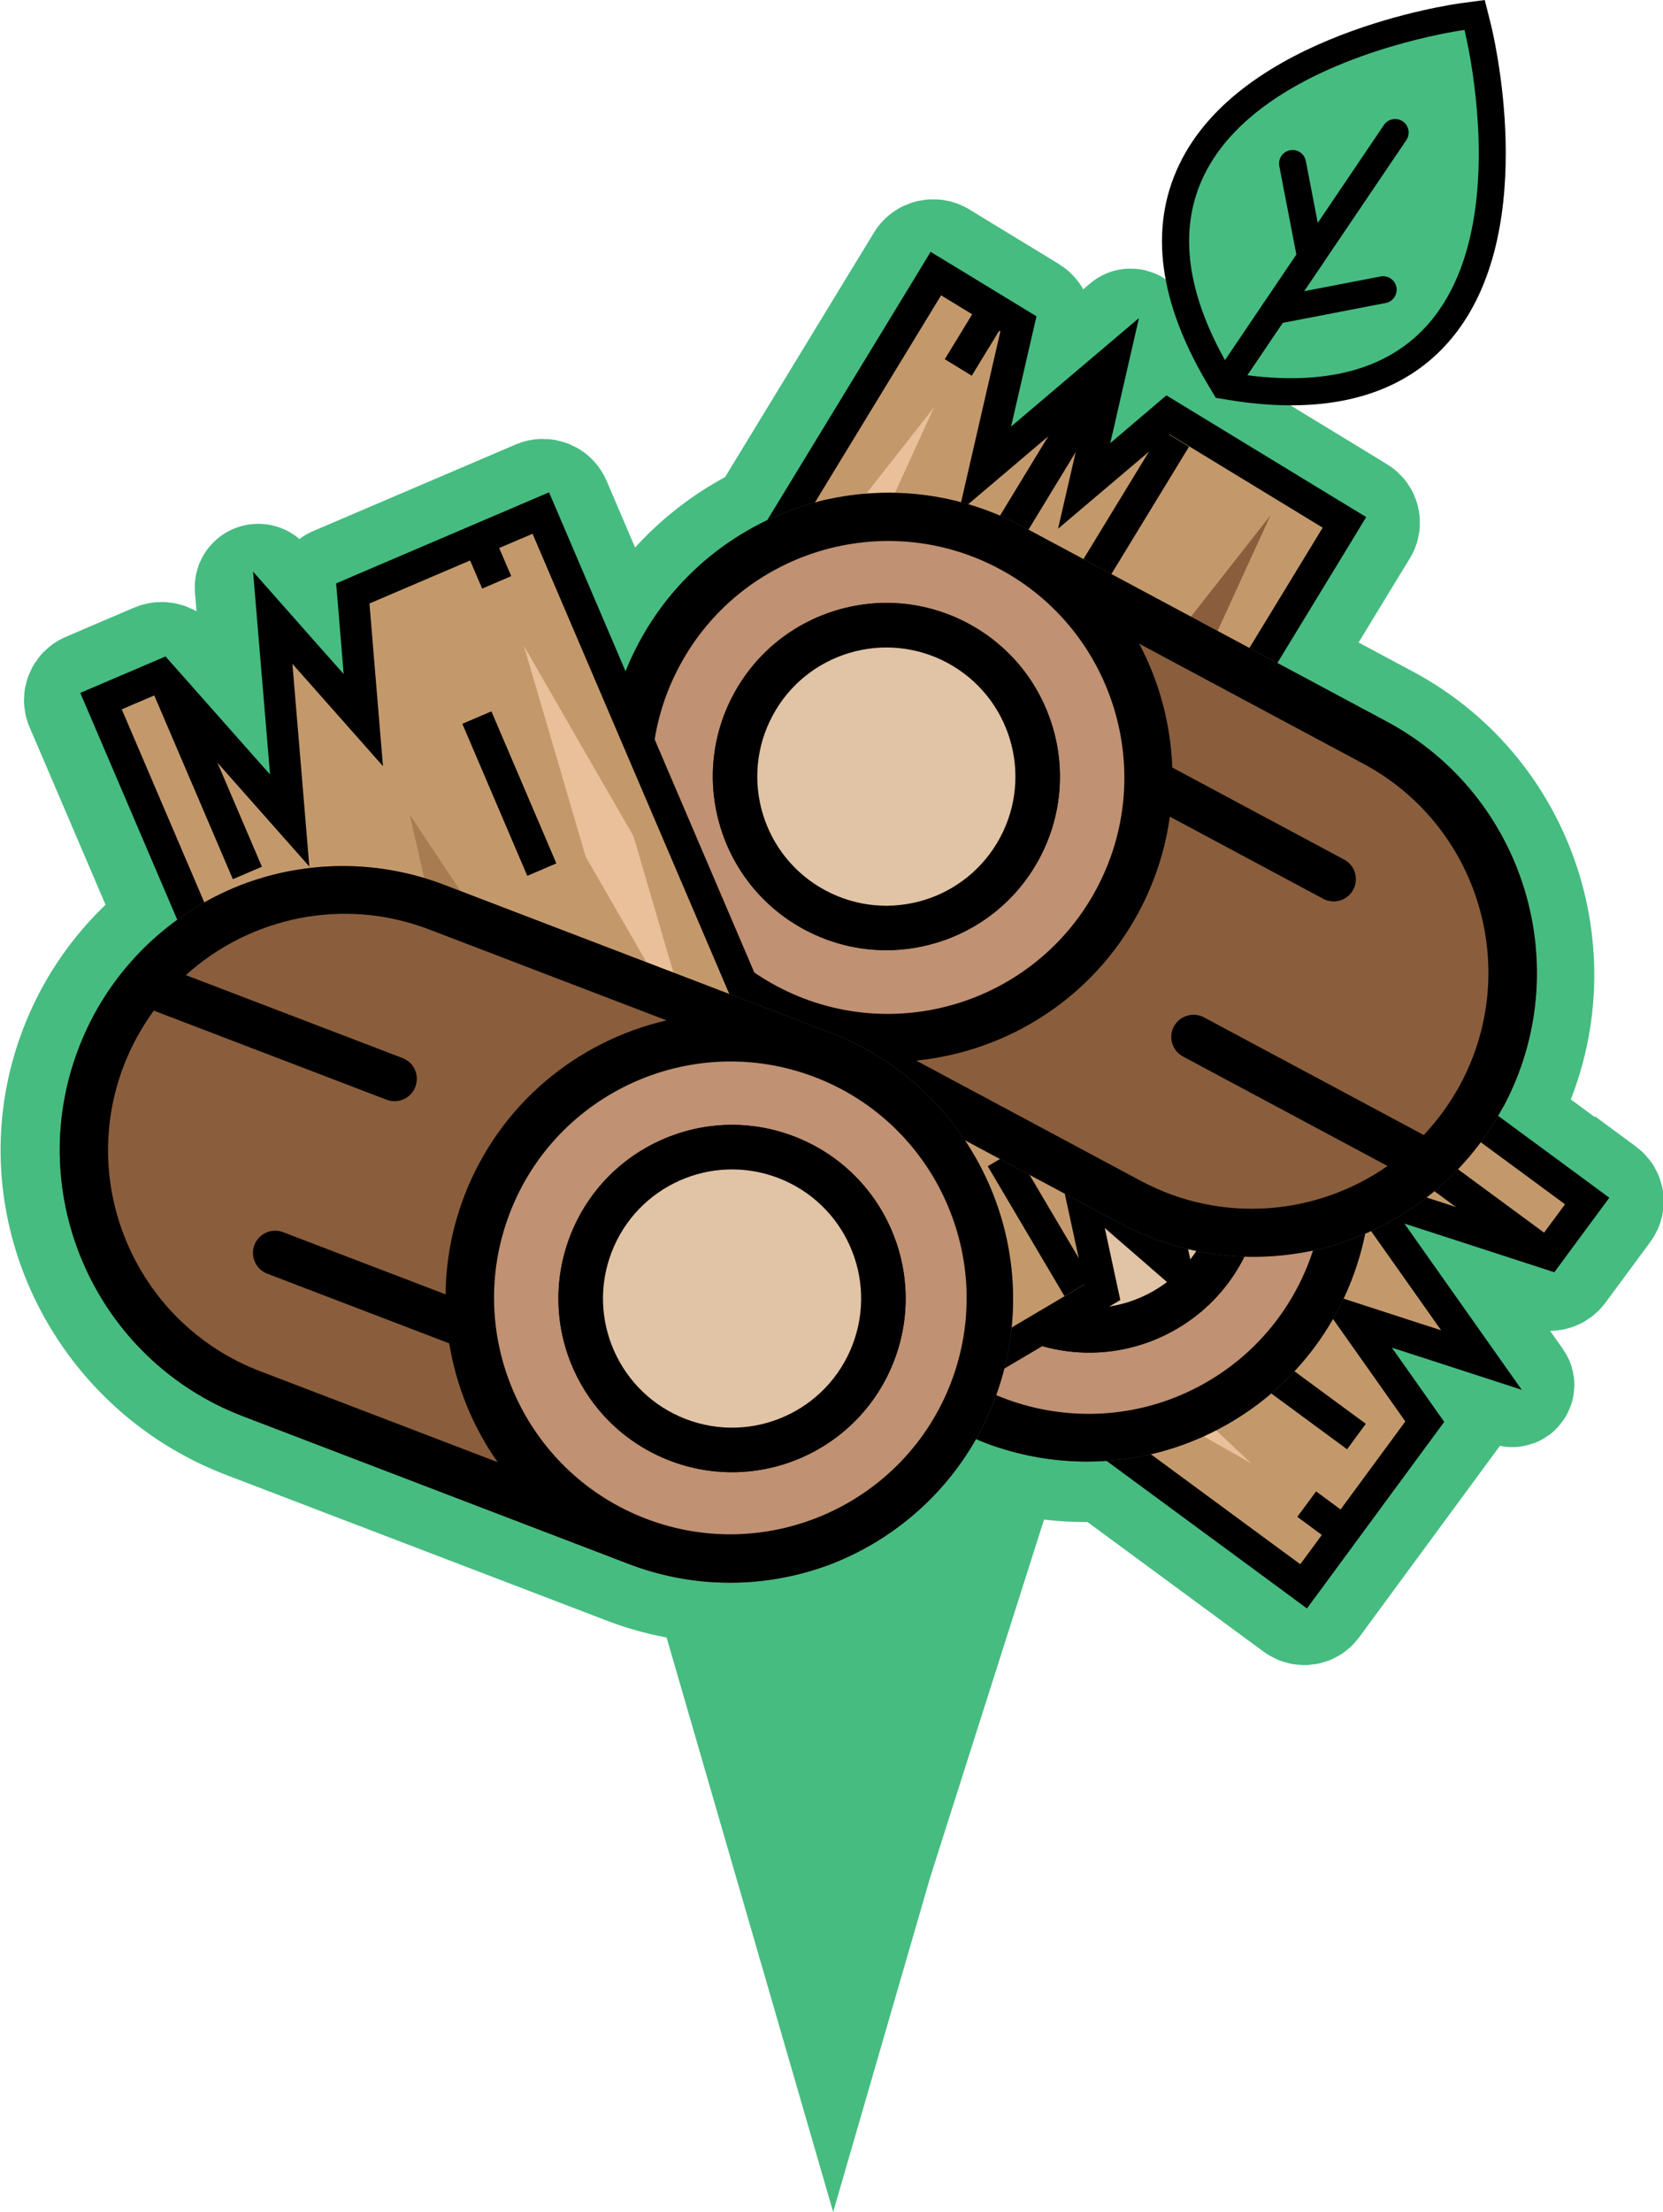 <?xml version="1.0" encoding="UTF-8"?><svg id="Layer_2" xmlns="http://www.w3.org/2000/svg" viewBox="0 0 155.15 206.29"><defs><style>.cls-1{stroke:#46bc81;stroke-width:10.96px;}.cls-1,.cls-2,.cls-3{stroke-miterlimit:10;}.cls-1,.cls-4{fill:#46bc81;}.cls-2{stroke-width:2.95px;}.cls-2,.cls-3{fill:none;stroke:#000;}.cls-5{fill:#a87c50;}.cls-5,.cls-6,.cls-7,.cls-8{fill-rule:evenodd;}.cls-5,.cls-6,.cls-7,.cls-8,.cls-9,.cls-4,.cls-10,.cls-11,.cls-12{stroke-width:0px;}.cls-6,.cls-10{fill:#8a5e3c;}.cls-7{fill:#e9c09a;}.cls-8{fill:#c3996c;}.cls-3{stroke-linecap:round;stroke-width:2.52px;}.cls-11{fill:#e1c3a5;}.cls-12{fill:#c09172;}</style></defs><g id="Layer_1-2"><polygon class="cls-4" points="77.73 143.95 106.38 113.52 86.77 175.12 77.73 206.29 68.69 175.12 52.49 119.27 77.73 143.95"/><path class="cls-1" d="m147.63,110.13l-7.98-5.87s-.01-.02,0-.03c.16-.27.32-.54.47-.82,6.91-12.92,2.03-29.04-10.89-35.95l-10.16-5.44s-.02-.02,0-.03l6.72-11.03,1.07-1.75c.26-.42.12-.98-.3-1.23l-1.75-1.07-14.3-8.71-1.8-1.1s-.02,0-.03,0l-1.61,1.36-2.21,1.88-1.41,1.2.42-1.8.28-1.24,1.72-7.49c.08-.37-.35-.63-.63-.39l-5.86,4.97-5.12,4.34s-.04,0-.04-.02l1.88-8.14.31-1.32c.1-.45-.09-.91-.48-1.15l-1.16-.71-5.52-3.36-1.67-1.02c-.47-.28-1.08-.14-1.36.33l-1.02,1.67-13.68,22.46s0,0,0,0c-4.95,2.35-9.21,6.24-11.99,11.43-.46.86-.86,1.73-1.22,2.61,0,.02-.03.02-.04,0l-5.94-13.9-.77-1.8c-.21-.5-.79-.73-1.29-.52l-1.8.77-15.21,6.5-1.94.83s-.02.01-.01.02l.17,2.1.37,4.48.15,1.85-1.23-1.39-1.34-1.51-5.01-5.66c-.28-.32-.8-.09-.77.33l.63,7.53.69,8.22.1,1.2.05.65-1.23-1.38-7.11-8.03-.89-1.01c-.31-.35-.81-.46-1.23-.28l-1.24.53-3.28,1.4-1.86.8c-.47.2-.69.74-.49,1.21l.8,1.86,7.88,18.42s0,.02,0,.03c-4.18,3.03-7.54,7.3-9.41,12.53-4.9,13.68,2.42,28.75,15.99,33.94l35.52,13.59c5.99,2.29,12.3,2.26,17.94.36.37-.12.75-.26,1.11-.4,5.52-2.18,10.3-6.19,13.36-11.59,0-.01.02-.01.03,0,.28.12.55.23.83.34.36.14.74.28,1.11.4,3.27,1.08,6.73,1.51,10.2,1.27,0,0,.01,0,.02,0l16.32,12.01,1.68,1.23c.39.28.93.2,1.21-.18l1.23-1.68,9.8-13.32,1.25-1.7s0-.02,0-.03l-1.22-1.72-2.59-3.67-1.07-1.51,1.76.57,1.92.62,7.52,2.44c.3.1.54-.24.36-.49l-4.56-6.45-4.76-6.74-.69-.98-.37-.53,1.76.57,10.2,3.31,1.35.44c.4.13.84-.01,1.1-.35l.84-1.14,2.12-2.87,1.24-1.68c.28-.38.2-.92-.18-1.2l-1.68-1.24Z"/><polygon class="cls-8" points="71.55 111.07 76.88 103.83 90.13 108.13 89.36 107.05 81.09 95.35 92.48 99.04 86.56 90.67 97.99 75.14 148.07 112 144.45 116.92 127.26 111.34 138.22 126.83 126.1 122.9 132.94 132.57 121.63 147.93 71.55 111.07"/><path class="cls-9" d="m98.31,77.2l47.7,35.11-2.12,2.87-10.2-3.31-10.2-3.31,5.5,7.77.7.99,4.76,6.74-1.92-.62-10.2-3.31,6.19,8.76,2.59,3.67-9.8,13.32-47.71-35.11,3.83-5.2,8.23,2.67,8.23,2.67-3.33-4.71h0s-5.72-8.07-5.72-8.07l1.2.39,10.2,3.31-6.19-8.75-1.68-2.37,9.93-13.49m-.63-4.12l-1.75,2.37-9.93,13.49-1.26,1.71,1.23,1.74,1.68,2.37,1.07,1.51-1.76-.57-1.21-.39-8.43-2.73,5.12,7.23,3.92,5.54-8.01-2.6-2.02-.66-1.26,1.71-3.83,5.2-1.75,2.37,2.37,1.75,47.71,35.11,2.37,1.75,1.75-2.37,9.8-13.32,1.26-1.71-1.23-1.74-2.59-3.67-1.07-1.51,1.76.57,1.92.62,8.44,2.74-5.12-7.25-4.76-6.74-.69-.98-.37-.53,1.76.57,10.2,3.31,2.02.66,1.26-1.71,2.12-2.87,1.75-2.37-2.37-1.75-47.7-35.11-2.37-1.75h0Z"/><polygon class="cls-6" points="103.11 85.57 96.72 81.94 102.08 86.97 107.44 91.99 107.44 91.99 113.82 95.62 120.21 99.24 114.85 94.22 109.49 89.19 109.5 89.19 103.11 85.57"/><polygon class="cls-7" points="92.87 117.39 83.95 112.34 91.43 119.34 98.91 126.35 98.91 126.35 107.82 131.41 116.73 136.47 109.26 129.46 101.78 122.45 101.78 122.45 92.87 117.39"/><polygon class="cls-5" points="109 105.63 104.4 103.39 107.9 107.12 111.4 110.84 111.4 110.84 116 113.08 120.6 115.32 117.09 111.59 113.59 107.87 113.59 107.86 109 105.63"/><line class="cls-2" x1="114.13" y1="124.83" x2="126.55" y2="133.97"/><line class="cls-2" x1="88.8" y1="90.15" x2="100.14" y2="98.49"/><line class="cls-2" x1="143.87" y1="116.65" x2="128.2" y2="105.12"/><line class="cls-2" x1="75.21" y1="105.9" x2="80.45" y2="109.76"/><line class="cls-2" x1="124.87" y1="142.46" x2="121.91" y2="140.27"/><line class="cls-2" x1="84.85" y1="98.11" x2="96.58" y2="106.75"/><polygon class="cls-8" points="87.85 98.66 91.91 81.05 77.43 93.31 80.29 80.9 71.25 88.55 54.96 78.63 87.31 25.53 95 30.21 91.87 43.78 92.88 42.92 103.81 33.65 101.13 45.33 108.95 38.71 125.41 48.74 93.06 101.84 87.85 98.66"/><path class="cls-9" d="m87.81,27.55l5.52,3.36-1.94,8.43-1.94,8.43,4.4-3.73h0s7.55-6.41,7.55-6.41l-.28,1.23-2.41,10.45,8.18-6.93,2.21-1.88,14.3,8.71-30.82,50.58-3.05-1.86,2.41-10.45,2.41-10.45-7.26,6.15-.92.78-6.3,5.33.45-1.97,2.41-10.45-8.18,6.93-3.43,2.9-14.12-8.61,30.82-50.58m-.98-4.05l-1.53,2.52-30.82,50.58-1.53,2.52,2.52,1.53,14.12,8.61,1.81,1.11,1.62-1.37,3.43-2.9,1.41-1.2-.42,1.8-.45,1.97-1.99,8.65,6.77-5.74,6.3-5.33.92-.77.49-.42-.41,1.8-2.41,10.45-.48,2.07,1.82,1.11,3.05,1.86,2.52,1.53,1.53-2.52,30.82-50.58,1.53-2.52-2.52-1.53-14.3-8.71-1.82-1.11-1.62,1.38-2.21,1.88-1.41,1.2.42-1.8.28-1.24,1.98-8.63-6.76,5.73-5.17,4.39,1.89-8.21.48-2.07-1.82-1.11-5.52-3.36-2.52-1.53h0Z"/><polygon class="cls-6" points="115.47 54.74 118.53 48.06 113.99 53.84 109.46 59.61 109.45 59.61 106.4 66.29 103.35 72.97 107.88 67.2 112.42 61.42 112.42 61.42 115.47 54.74"/><polygon class="cls-7" points="82.88 47.31 87.14 37.99 80.81 46.05 74.48 54.11 74.48 54.11 70.22 63.43 65.96 72.75 72.29 64.69 78.62 56.63 78.62 56.64 82.88 47.31"/><polygon class="cls-5" points="96.01 62.36 97.83 57.58 94.43 61.39 91.02 65.21 91.02 65.21 89.19 69.98 87.36 74.76 90.77 70.94 94.18 67.13 94.18 67.13 96.01 62.36"/><line class="cls-2" x1="77.32" y1="69.14" x2="69.3" y2="82.31"/><line class="cls-2" x1="109.67" y1="40.89" x2="102.34" y2="52.91"/><line class="cls-2" x1="88.07" y1="98.06" x2="98.19" y2="81.44"/><line class="cls-2" x1="92.79" y1="28.72" x2="89.4" y2="34.27"/><line class="cls-2" x1="60.7" y1="81.39" x2="62.62" y2="78.24"/><line class="cls-2" x1="101.38" y1="37.64" x2="93.81" y2="50.08"/><circle class="cls-10" cx="101.62" cy="109.95" r="16.19" transform="translate(-12.27 12.77) rotate(-6.78)"/><circle class="cls-10" cx="101.62" cy="109.95" r="12.04" transform="translate(-47.63 121.76) rotate(-51.78)"/><circle class="cls-10" cx="101.62" cy="109.95" r="16.19" transform="translate(-12.27 12.77) rotate(-6.78)"/><circle class="cls-10" cx="101.62" cy="109.95" r="12.04" transform="translate(-47.63 121.76) rotate(-51.78)"/><circle class="cls-10" cx="101.62" cy="109.95" r="16.19" transform="translate(-12.27 12.77) rotate(-6.78)"/><circle class="cls-10" cx="101.62" cy="109.95" r="12.04" transform="translate(-47.63 121.76) rotate(-51.78)"/><circle class="cls-10" cx="101.62" cy="109.95" r="16.19" transform="translate(-12.27 12.77) rotate(-6.78)"/><circle class="cls-10" cx="101.62" cy="109.95" r="12.04" transform="translate(-47.63 121.76) rotate(-51.78)"/><circle class="cls-10" cx="101.62" cy="109.95" r="16.19" transform="translate(-12.27 12.77) rotate(-6.78)"/><circle class="cls-10" cx="101.62" cy="109.95" r="12.04" transform="translate(-47.63 121.76) rotate(-51.78)"/><circle class="cls-10" cx="101.62" cy="109.95" r="16.19" transform="translate(-12.27 12.77) rotate(-6.78)"/><circle class="cls-10" cx="101.62" cy="109.95" r="12.04" transform="translate(-47.63 121.76) rotate(-51.78)"/><circle class="cls-10" cx="101.62" cy="109.95" r="16.19" transform="translate(-12.27 12.77) rotate(-6.78)"/><circle class="cls-10" cx="101.62" cy="109.95" r="12.04" transform="translate(-47.63 121.76) rotate(-51.78)"/><circle class="cls-10" cx="101.62" cy="109.95" r="16.19" transform="translate(-12.27 12.77) rotate(-6.78)"/><circle class="cls-10" cx="101.62" cy="109.95" r="12.04" transform="translate(-47.63 121.76) rotate(-51.78)"/><path class="cls-10" d="m69.69,53.02c6.54-3.67,13.99-4.26,20.66-2.25.22.06.43.14.65.21.37.12.75.26,1.11.4,5.55,2.15,10.42,6.17,13.56,11.76l18.85,33.62c7.16,12.78,2.6,29-10.18,36.16-6.75,3.79-14.47,4.29-21.31,2.04-.37-.12-.75-.26-1.11-.4-5.55-2.15-10.42-6.17-13.56-11.76l-18.85-33.62c-7.16-12.78-2.6-29,10.18-36.16Z"/><path class="cls-10" d="m63.45,86.97c-5.95-10.61-2.16-24.07,8.45-30.02,1.75-.98,3.59-1.7,5.45-2.16l11.37,20.28c.56,1,1.83,1.36,2.83.8s1.35-1.82.79-2.82l-10.58-18.87c8.03-.33,15.96,3.75,20.16,11.23l11.62,20.72c-7.63-3.86-16.99-3.97-24.99.52-2.81,1.58-5.22,3.6-7.2,5.92l-7.94-14.15c-.56-1-1.82-1.35-2.82-.79s-1.36,1.82-.8,2.82l8.89,15.86c-2.05,3.48-3.29,7.38-3.62,11.4l-11.62-20.72Z"/><circle class="cls-10" cx="101.53" cy="109.8" r="22.05" transform="translate(-31.51 41.49) rotate(-20.06)"/><circle class="cls-10" cx="101.62" cy="109.95" r="16.19" transform="translate(-40.79 63.75) rotate(-29.28)"/><circle class="cls-10" cx="101.62" cy="109.95" r="12.04" transform="translate(-47.63 121.76) rotate(-51.78)"/><circle class="cls-10" cx="101.62" cy="109.95" r="16.19" transform="translate(-12.27 12.77) rotate(-6.78)"/><circle class="cls-10" cx="101.62" cy="109.95" r="12.04" transform="translate(-47.63 121.76) rotate(-51.78)"/><circle class="cls-10" cx="101.62" cy="109.95" r="16.19" transform="translate(-12.27 12.77) rotate(-6.78)"/><circle class="cls-10" cx="101.62" cy="109.95" r="12.04" transform="translate(-47.63 121.76) rotate(-51.78)"/><circle class="cls-10" cx="101.62" cy="109.95" r="16.19" transform="translate(-12.27 12.77) rotate(-6.78)"/><circle class="cls-10" cx="101.62" cy="109.95" r="12.04" transform="translate(-47.63 121.76) rotate(-51.78)"/><circle class="cls-10" cx="101.62" cy="109.95" r="16.19" transform="translate(-12.27 12.77) rotate(-6.78)"/><circle class="cls-10" cx="101.62" cy="109.95" r="12.04" transform="translate(-47.63 121.76) rotate(-51.78)"/><circle class="cls-10" cx="101.62" cy="109.95" r="16.19" transform="translate(-12.27 12.77) rotate(-6.78)"/><circle class="cls-10" cx="101.62" cy="109.95" r="12.04" transform="translate(-47.63 121.76) rotate(-51.78)"/><circle class="cls-10" cx="101.62" cy="109.95" r="16.19" transform="translate(-12.27 12.77) rotate(-6.78)"/><circle class="cls-10" cx="101.62" cy="109.95" r="12.04" transform="translate(-47.63 121.76) rotate(-51.78)"/><circle class="cls-10" cx="101.62" cy="109.95" r="16.19" transform="translate(-12.27 12.77) rotate(-6.78)"/><circle class="cls-10" cx="101.62" cy="109.95" r="12.04" transform="translate(-47.63 121.76) rotate(-51.78)"/><circle class="cls-10" cx="101.62" cy="109.95" r="16.19" transform="translate(-12.27 12.77) rotate(-6.78)"/><circle class="cls-10" cx="101.62" cy="109.95" r="12.04" transform="translate(-47.63 121.76) rotate(-51.78)"/><path class="cls-9" d="m69.69,53.02c6.54-3.67,13.99-4.26,20.66-2.25.22.06.43.14.65.21.37.12.75.26,1.11.4,5.55,2.15,10.42,6.17,13.56,11.76l18.85,33.62c7.16,12.78,2.6,29-10.18,36.16-6.75,3.79-14.47,4.29-21.31,2.04-.37-.12-.75-.26-1.11-.4-5.55-2.15-10.42-6.17-13.56-11.76l-18.85-33.62c-7.16-12.78-2.6-29,10.18-36.16Z"/><path class="cls-9" d="m63.45,86.97c-5.95-10.61-2.16-24.07,8.45-30.02,1.75-.98,3.59-1.7,5.45-2.16l11.37,20.28c.56,1,1.83,1.36,2.83.8s1.35-1.82.79-2.82l-10.58-18.87c8.03-.33,15.96,3.75,20.16,11.23l11.62,20.72c-7.63-3.86-16.99-3.97-24.99.52-2.81,1.58-5.22,3.6-7.2,5.92l-7.94-14.15c-.56-1-1.82-1.35-2.82-.79s-1.36,1.82-.8,2.82l8.89,15.86c-2.05,3.48-3.29,7.38-3.62,11.4l-11.62-20.72Z"/><circle class="cls-9" cx="101.53" cy="109.8" r="22.05" transform="translate(-31.51 41.49) rotate(-20.06)"/><path class="cls-10" d="m91.55,75.87c1-.56,1.35-1.82.79-2.82l-10.58-18.87c8.03-.33,15.96,3.75,20.16,11.23l11.62,20.72c-7.63-3.86-16.99-3.97-24.99.52-2.81,1.58-5.22,3.6-7.2,5.92l-7.94-14.15c-.56-1-1.82-1.35-2.82-.79s-1.36,1.82-.8,2.82l8.89,15.86c-2.05,3.48-3.29,7.38-3.62,11.4l-11.62-20.72c-5.95-10.61-2.16-24.07,8.45-30.02,1.75-.98,3.59-1.7,5.45-2.16l11.37,20.28c.56,1,1.83,1.36,2.83.8Z"/><path class="cls-12" d="m82.3,120.59c5.95,10.61,19.41,14.4,30.02,8.45,10.6-5.94,14.4-19.41,8.45-30.02-5.95-10.61-19.42-14.39-30.02-8.45-10.61,5.95-14.4,19.41-8.45,30.02Zm33.44-18.56c4.37,7.8,1.6,17.67-6.2,22.04-7.8,4.37-17.67,1.6-22.04-6.2-4.37-7.8-1.6-17.67,6.2-22.04,7.8-4.37,17.67-1.6,22.04,6.2Z"/><path class="cls-9" d="m87.49,117.87c4.37,7.8,14.24,10.58,22.04,6.2,7.8-4.37,10.58-14.24,6.2-22.04-4.37-7.8-14.24-10.58-22.04-6.2-7.8,4.37-10.58,14.24-6.2,22.04Zm24.63-13.81c3.25,5.79,1.18,13.15-4.61,16.4-5.79,3.25-13.15,1.18-16.4-4.61-3.25-5.79-1.18-13.15,4.61-16.4,5.79-3.25,13.15-1.18,16.4,4.61Z"/><circle class="cls-11" cx="101.62" cy="109.95" r="12.04" transform="translate(-40.79 63.75) rotate(-29.28)"/><polygon class="cls-8" points="54.6 76.81 59.86 73.7 73.49 85.57 69.48 67.02 79.09 75.39 76.59 63.81 93.01 54.11 124.65 107.63 116.9 112.21 106.4 103.07 106.68 104.36 109.72 118.37 100.67 110.5 102.84 120.52 86.25 130.33 54.6 76.81"/><path class="cls-9" d="m92.49,56.12l30.14,50.99-5.56,3.29-6.53-5.68-6.53-5.68,1.22,5.64h0s2.1,9.67,2.1,9.67l-.95-.83-8.09-7.04,2.27,10.48.61,2.83-14.42,8.52-30.14-50.99,3.07-1.82,8.09,7.04,8.09,7.04-2.01-9.3-.25-1.18-1.75-8.06,1.52,1.33,8.09,7.04-2.27-10.48-.95-4.39,14.24-8.42m1.04-4.04l-2.54,1.5-14.24,8.42-1.83,1.08.45,2.08.95,4.39.39,1.81-1.4-1.22-1.52-1.32-6.69-5.83,1.88,8.67,1.75,8.06.25,1.17.14.63-1.39-1.21-8.09-7.04-1.6-1.4-1.83,1.08-3.07,1.82-2.54,1.5,1.5,2.54,30.14,50.99,1.5,2.54,2.54-1.5,14.42-8.52,1.83-1.08-.45-2.08-.61-2.83-.39-1.81,1.4,1.22.96.83,6.69,5.81-1.88-8.66-1.44-6.63,6.35,5.53,1.6,1.4,1.83-1.08,5.56-3.29,2.54-1.5-1.5-2.54-30.14-50.99-1.5-2.54h0Z"/><polygon class="cls-6" points="85.62 118.74 90.08 124.58 87.12 117.86 84.16 111.14 84.16 111.14 79.7 105.3 75.24 99.46 78.2 106.18 81.17 112.9 81.17 112.9 85.62 118.74"/><polygon class="cls-7" points="107.51 93.47 113.73 101.61 109.6 92.24 105.46 82.86 105.46 82.86 99.24 74.72 93.02 66.57 97.16 75.95 101.29 85.33 101.29 85.33 107.51 93.47"/><polygon class="cls-5" points="88.06 97.98 91.42 101.84 89.65 97.04 87.89 92.24 87.89 92.24 84.54 88.38 81.18 84.52 82.95 89.32 84.71 94.12 84.71 94.12 88.06 97.98"/><line class="cls-2" x1="90.86" y1="78.3" x2="83.01" y2="65.02"/><line class="cls-2" x1="100.58" y1="120.13" x2="93.42" y2="108.01"/><line class="cls-2" x1="60.29" y1="74.18" x2="70.19" y2="90.92"/><line class="cls-2" x1="119.26" y1="110.96" x2="115.95" y2="105.36"/><line class="cls-2" x1="87.88" y1="57.87" x2="89.75" y2="61.04"/><line class="cls-2" x1="107.34" y1="114.35" x2="99.93" y2="101.81"/><circle class="cls-10" cx="82.69" cy="72.42" r="16.19" transform="translate(-27.17 68.84) rotate(-39.34)"/><circle class="cls-10" cx="82.69" cy="72.42" r="12.04" transform="translate(2.47 147.57) rotate(-84.34)"/><circle class="cls-10" cx="82.69" cy="72.42" r="16.19" transform="translate(-27.17 68.84) rotate(-39.34)"/><circle class="cls-10" cx="82.69" cy="72.42" r="12.04" transform="translate(2.47 147.57) rotate(-84.34)"/><circle class="cls-10" cx="82.69" cy="72.42" r="16.19" transform="translate(-27.17 68.84) rotate(-39.34)"/><circle class="cls-10" cx="82.69" cy="72.42" r="12.04" transform="translate(2.47 147.57) rotate(-84.34)"/><circle class="cls-10" cx="82.69" cy="72.42" r="16.19" transform="translate(-27.17 68.84) rotate(-39.34)"/><circle class="cls-10" cx="82.69" cy="72.42" r="12.04" transform="translate(2.47 147.57) rotate(-84.34)"/><circle class="cls-10" cx="82.69" cy="72.42" r="16.19" transform="translate(-27.17 68.84) rotate(-39.34)"/><circle class="cls-10" cx="82.69" cy="72.42" r="12.04" transform="translate(2.47 147.57) rotate(-84.34)"/><circle class="cls-10" cx="82.69" cy="72.42" r="16.19" transform="translate(-27.17 68.84) rotate(-39.34)"/><circle class="cls-10" cx="82.69" cy="72.42" r="12.04" transform="translate(2.47 147.57) rotate(-84.34)"/><circle class="cls-10" cx="82.69" cy="72.42" r="16.19" transform="translate(-27.17 68.84) rotate(-39.34)"/><circle class="cls-10" cx="82.69" cy="72.42" r="12.04" transform="translate(2.47 147.57) rotate(-84.34)"/><circle class="cls-10" cx="82.69" cy="72.42" r="16.19" transform="translate(-27.17 68.84) rotate(-39.34)"/><circle class="cls-10" cx="82.69" cy="72.42" r="12.04" transform="translate(2.47 147.57) rotate(-84.34)"/><path class="cls-10" d="m140.24,103.22c-3.54,6.61-9.5,11.12-16.2,13.02-.22.07-.44.12-.66.18-.38.1-.77.18-1.16.26-5.84,1.18-12.1.41-17.75-2.61l-33.98-18.19c-12.92-6.91-17.8-23.04-10.88-35.95,3.65-6.83,9.89-11.41,16.86-13.19.38-.1.77-.19,1.16-.26,5.84-1.18,12.1-.41,17.75,2.61l33.98,18.19c12.92,6.91,17.8,23.04,10.89,35.95Z"/><path class="cls-10" d="m127.23,71.25c10.72,5.74,14.77,19.13,9.04,29.85-.95,1.77-2.12,3.37-3.43,4.76l-20.5-10.97c-1.01-.54-2.27-.16-2.81.85s-.16,2.26.85,2.8l19.08,10.21c-6.59,4.6-15.47,5.43-23.03,1.38l-20.94-11.21c8.51-.86,16.46-5.8,20.78-13.89,1.52-2.84,2.46-5.84,2.88-8.86l14.31,7.66c1.01.54,2.26.16,2.8-.85s.17-2.27-.85-2.81l-16.03-8.58c-.15-4.04-1.2-7.99-3.09-11.55l20.94,11.21Z"/><circle class="cls-10" cx="82.84" cy="72.5" r="22.05" transform="translate(-25.06 94.32) rotate(-52.63)"/><circle class="cls-10" cx="82.69" cy="72.42" r="16.19" transform="translate(-20.18 111.15) rotate(-61.84)"/><circle class="cls-10" cx="82.69" cy="72.42" r="12.04" transform="translate(2.47 147.57) rotate(-84.34)"/><circle class="cls-10" cx="82.69" cy="72.42" r="16.19" transform="translate(-27.17 68.84) rotate(-39.34)"/><circle class="cls-10" cx="82.69" cy="72.42" r="12.04" transform="translate(2.47 147.57) rotate(-84.34)"/><circle class="cls-10" cx="82.69" cy="72.42" r="16.19" transform="translate(-27.17 68.84) rotate(-39.34)"/><circle class="cls-10" cx="82.69" cy="72.42" r="12.04" transform="translate(2.47 147.57) rotate(-84.34)"/><circle class="cls-10" cx="82.69" cy="72.42" r="16.19" transform="translate(-27.17 68.84) rotate(-39.34)"/><circle class="cls-10" cx="82.69" cy="72.42" r="12.04" transform="translate(2.47 147.57) rotate(-84.34)"/><circle class="cls-10" cx="82.69" cy="72.42" r="16.19" transform="translate(-27.17 68.84) rotate(-39.34)"/><circle class="cls-10" cx="82.69" cy="72.42" r="12.04" transform="translate(2.47 147.57) rotate(-84.34)"/><circle class="cls-10" cx="82.69" cy="72.42" r="16.19" transform="translate(-27.17 68.84) rotate(-39.34)"/><circle class="cls-10" cx="82.69" cy="72.42" r="12.04" transform="translate(2.47 147.57) rotate(-84.34)"/><circle class="cls-10" cx="82.69" cy="72.42" r="16.19" transform="translate(-27.17 68.84) rotate(-39.34)"/><circle class="cls-10" cx="82.69" cy="72.42" r="12.04" transform="translate(2.47 147.57) rotate(-84.34)"/><circle class="cls-10" cx="82.69" cy="72.42" r="16.19" transform="translate(-27.17 68.84) rotate(-39.34)"/><circle class="cls-10" cx="82.69" cy="72.42" r="12.04" transform="translate(2.47 147.57) rotate(-84.34)"/><circle class="cls-10" cx="82.69" cy="72.42" r="16.19" transform="translate(-27.17 68.84) rotate(-39.34)"/><circle class="cls-10" cx="82.69" cy="72.42" r="12.04" transform="translate(2.47 147.57) rotate(-84.34)"/><path class="cls-9" d="m140.24,103.22c-3.54,6.61-9.5,11.12-16.2,13.02-.22.07-.44.12-.66.18-.38.1-.77.18-1.16.26-5.84,1.18-12.1.41-17.75-2.61l-33.98-18.19c-12.92-6.91-17.8-23.04-10.88-35.95,3.65-6.83,9.89-11.41,16.86-13.19.38-.1.77-.19,1.16-.26,5.84-1.18,12.1-.41,17.75,2.61l33.98,18.19c12.92,6.91,17.8,23.04,10.89,35.95Z"/><path class="cls-9" d="m127.23,71.25c10.72,5.74,14.77,19.13,9.04,29.85-.95,1.77-2.12,3.37-3.43,4.76l-20.5-10.97c-1.01-.54-2.27-.16-2.81.85s-.16,2.26.85,2.8l19.08,10.21c-6.59,4.6-15.47,5.43-23.03,1.38l-20.94-11.21c8.51-.86,16.46-5.8,20.78-13.89,1.52-2.84,2.46-5.84,2.88-8.86l14.31,7.66c1.01.54,2.26.16,2.8-.85s.17-2.27-.85-2.81l-16.03-8.58c-.15-4.04-1.2-7.99-3.09-11.55l20.94,11.21Z"/><circle class="cls-9" cx="82.84" cy="72.5" r="22.05" transform="translate(-25.06 94.32) rotate(-52.63)"/><path class="cls-10" d="m109.52,95.73c-.54,1.01-.16,2.26.85,2.8l19.08,10.21c-6.59,4.6-15.47,5.43-23.03,1.38l-20.94-11.21c8.51-.86,16.46-5.8,20.78-13.89,1.52-2.84,2.46-5.84,2.88-8.86l14.31,7.66c1.01.54,2.26.16,2.8-.85s.17-2.27-.85-2.81l-16.03-8.58c-.15-4.04-1.2-7.99-3.09-11.55l20.94,11.21c10.72,5.74,14.77,19.13,9.04,29.85-.95,1.77-2.12,3.37-3.43,4.76l-20.5-10.97c-1.01-.54-2.27-.16-2.81.85Z"/><path class="cls-12" d="m93.25,53.06c-10.72-5.74-24.11-1.69-29.85,9.04-5.74,10.72-1.69,24.11,9.04,29.85s24.11,1.68,29.85-9.04c5.74-10.72,1.69-24.11-9.04-29.85Zm-18.19,33.64c-7.88-4.22-10.85-14.03-6.63-21.91,4.22-7.88,14.03-10.85,21.91-6.63s10.85,14.03,6.63,21.91c-4.22,7.88-14.03,10.85-21.91,6.63Z"/><path class="cls-9" d="m90.33,58.14c-7.88-4.22-17.69-1.25-21.91,6.63-4.22,7.88-1.25,17.69,6.63,21.91,7.88,4.22,17.69,1.25,21.91-6.63,4.22-7.88,1.25-17.69-6.63-21.91Zm-13.32,24.89c-5.85-3.13-8.07-10.45-4.94-16.3,3.13-5.85,10.45-8.07,16.3-4.94,5.85,3.13,8.07,10.45,4.94,16.3-3.13,5.85-10.45,8.07-16.3,4.94Z"/><circle class="cls-11" cx="82.69" cy="72.42" r="12.04" transform="translate(-20.18 111.15) rotate(-61.84)"/><polygon class="cls-8" points="9.45 65.4 15.06 63 27.05 76.53 25.47 57.62 33.92 67.16 32.93 55.36 50.47 47.86 74.92 105.03 66.65 108.57 57.41 98.14 57.53 99.46 58.72 113.74 54.94 109.48 50.77 104.77 51.63 114.99 33.9 122.57 9.45 65.4"/><path class="cls-9" d="m49.69,49.79l23.29,54.46-5.94,2.54-5.74-6.48-5.74-6.48.48,5.75h0s.83,9.86.83,9.86l-.84-.95-7.11-8.03.89,10.68.24,2.89-15.4,6.58-23.29-54.46,3.28-1.4,7.11,8.03,7.11,8.03-.79-9.48-.1-1.2-.69-8.22,1.34,1.51,7.11,8.03-.89-10.69-.37-4.48,15.21-6.5m1.55-3.87l-2.71,1.16-15.21,6.5-1.95.84.18,2.12.37,4.48.15,1.85-1.23-1.39-1.34-1.51-5.88-6.65.74,8.84.69,8.22.1,1.2.05.65-1.23-1.38-7.11-8.03-1.41-1.59-1.96.84-3.28,1.4-2.71,1.16,1.16,2.71,23.29,54.46,1.16,2.71,2.71-1.16,15.4-6.58,1.96-.84-.18-2.12-.24-2.89-.15-1.84,1.23,1.39.84.95,5.88,6.62-.74-8.83-.57-6.76,5.58,6.3,1.41,1.59,1.95-.84,5.94-2.54,2.71-1.16-1.16-2.71-23.29-54.46-1.16-2.71h0Z"/><polygon class="cls-6" points="35.8 106.12 39.47 112.48 37.4 105.44 35.33 98.39 35.33 98.39 31.66 92.02 28 85.66 30.07 92.71 32.14 99.75 32.13 99.76 35.8 106.12"/><polygon class="cls-7" points="59.76 88.77 64.87 97.65 61.98 87.81 59.1 77.98 59.1 77.98 53.98 69.1 48.87 60.22 51.76 70.05 54.64 79.89 54.64 79.89 59.76 88.77"/><polygon class="cls-5" points="43.31 90.2 46.14 94.46 45.01 89.47 43.88 84.49 43.89 84.49 41.06 80.23 38.23 75.97 39.36 80.95 40.49 85.94 40.48 85.94 43.31 90.2"/><line class="cls-2" x1="50.55" y1="81.1" x2="44.49" y2="66.92"/><line class="cls-2" x1="49.44" y1="114.31" x2="43.9" y2="101.36"/><line class="cls-2" x1="15.43" y1="63.53" x2="23.08" y2="81.41"/><line class="cls-2" x1="69.14" y1="107.63" x2="66.59" y2="101.65"/><line class="cls-2" x1="44.89" y1="50.93" x2="46.34" y2="54.31"/><line class="cls-2" x1="56.89" y1="109.45" x2="51.16" y2="96.06"/><circle class="cls-10" cx="68.29" cy="121.1" r="16.19" transform="translate(-65.63 83.76) rotate(-45)"/><circle class="cls-10" cx="68.29" cy="121.1" r="12.04" transform="translate(-3.27 1.9) rotate(-1.56)"/><circle class="cls-10" cx="68.29" cy="121.1" r="16.19" transform="translate(-65.63 83.76) rotate(-45)"/><circle class="cls-10" cx="68.29" cy="121.1" r="12.04" transform="translate(-3.27 1.9) rotate(-1.56)"/><circle class="cls-10" cx="68.29" cy="121.1" r="16.19" transform="translate(-65.63 83.76) rotate(-45)"/><circle class="cls-10" cx="68.29" cy="121.1" r="12.04" transform="translate(-3.27 1.9) rotate(-1.56)"/><circle class="cls-10" cx="68.29" cy="121.1" r="16.19" transform="translate(-65.63 83.76) rotate(-45)"/><circle class="cls-10" cx="68.29" cy="121.1" r="12.04" transform="translate(-3.27 1.9) rotate(-1.56)"/><circle class="cls-10" cx="68.29" cy="121.1" r="16.19" transform="translate(-65.63 83.76) rotate(-45)"/><circle class="cls-10" cx="68.29" cy="121.1" r="12.04" transform="translate(-3.27 1.9) rotate(-1.56)"/><circle class="cls-10" cx="68.29" cy="121.1" r="16.19" transform="translate(-65.63 83.76) rotate(-45)"/><circle class="cls-10" cx="68.29" cy="121.1" r="12.04" transform="translate(-3.27 1.9) rotate(-1.56)"/><circle class="cls-10" cx="68.29" cy="121.1" r="16.19" transform="translate(-65.63 83.76) rotate(-45)"/><circle class="cls-10" cx="68.29" cy="121.1" r="12.04" transform="translate(-3.27 1.9) rotate(-1.56)"/><circle class="cls-10" cx="68.29" cy="121.1" r="16.19" transform="translate(-65.63 83.76) rotate(-45)"/><circle class="cls-10" cx="68.29" cy="121.1" r="12.04" transform="translate(-3.27 1.9) rotate(-1.56)"/><path class="cls-10" d="m7.33,97.77c2.68-7,8.02-12.22,14.44-14.95.21-.09.42-.17.63-.26.37-.14.74-.28,1.11-.4,5.64-1.9,11.96-1.93,17.94.36l36,13.78c13.68,5.24,20.55,20.62,15.31,34.3-2.77,7.23-8.38,12.56-15.07,15.21-.37.14-.74.28-1.11.4-5.64,1.9-11.96,1.93-17.94-.36l-36-13.78c-13.68-5.24-20.55-20.62-15.31-34.3Z"/><path class="cls-10" d="m24.26,127.86c-11.36-4.35-17.06-17.12-12.71-28.47.72-1.88,1.68-3.6,2.81-5.15l21.72,8.31c1.07.41,2.27-.13,2.68-1.2s-.13-2.26-1.2-2.67l-20.21-7.73c5.96-5.39,14.67-7.33,22.67-4.27l22.18,8.49c-8.34,1.92-15.6,7.82-18.88,16.39-1.15,3.01-1.71,6.1-1.74,9.16l-15.16-5.8c-1.07-.41-2.26.13-2.67,1.19s.12,2.27,1.19,2.68l16.98,6.5c.66,3.99,2.19,7.78,4.52,11.08l-22.18-8.49Z"/><circle class="cls-10" cx="68.14" cy="121.04" r="22.05" transform="translate(-70.75 119.14) rotate(-59.84)"/><circle class="cls-10" cx="68.29" cy="121.1" r="16.19" transform="translate(-69.21 141.6) rotate(-69.06)"/><circle class="cls-10" cx="68.29" cy="121.1" r="12.04" transform="translate(-3.27 1.9) rotate(-1.56)"/><circle class="cls-10" cx="68.29" cy="121.1" r="16.19" transform="translate(-65.63 83.76) rotate(-45)"/><circle class="cls-10" cx="68.29" cy="121.1" r="12.04" transform="translate(-3.27 1.9) rotate(-1.56)"/><circle class="cls-10" cx="68.29" cy="121.1" r="16.19" transform="translate(-65.63 83.76) rotate(-45)"/><circle class="cls-10" cx="68.29" cy="121.1" r="12.04" transform="translate(-3.27 1.9) rotate(-1.56)"/><circle class="cls-10" cx="68.29" cy="121.1" r="16.19" transform="translate(-65.63 83.76) rotate(-45)"/><circle class="cls-10" cx="68.29" cy="121.1" r="12.04" transform="translate(-3.27 1.9) rotate(-1.56)"/><circle class="cls-10" cx="68.29" cy="121.1" r="16.19" transform="translate(-65.63 83.76) rotate(-45)"/><circle class="cls-10" cx="68.29" cy="121.1" r="12.04" transform="translate(-3.27 1.9) rotate(-1.56)"/><circle class="cls-10" cx="68.29" cy="121.1" r="16.19" transform="translate(-65.63 83.76) rotate(-45)"/><circle class="cls-10" cx="68.29" cy="121.1" r="12.04" transform="translate(-3.27 1.9) rotate(-1.56)"/><circle class="cls-10" cx="68.29" cy="121.1" r="16.19" transform="translate(-65.63 83.76) rotate(-45)"/><circle class="cls-10" cx="68.29" cy="121.1" r="12.04" transform="translate(-3.27 1.9) rotate(-1.56)"/><circle class="cls-10" cx="68.29" cy="121.1" r="16.19" transform="translate(-65.63 83.76) rotate(-45)"/><circle class="cls-10" cx="68.29" cy="121.1" r="12.04" transform="translate(-3.27 1.9) rotate(-1.56)"/><circle class="cls-10" cx="68.29" cy="121.1" r="16.19" transform="translate(-65.63 83.76) rotate(-45)"/><circle class="cls-10" cx="68.29" cy="121.1" r="12.04" transform="translate(-3.27 1.9) rotate(-1.56)"/><path class="cls-9" d="m7.33,97.77c2.68-7,8.02-12.22,14.44-14.95.21-.09.42-.17.63-.26.37-.14.74-.28,1.11-.4,5.64-1.9,11.96-1.93,17.94.36l36,13.78c13.68,5.24,20.55,20.62,15.31,34.3-2.77,7.23-8.38,12.56-15.07,15.21-.37.14-.74.28-1.11.4-5.64,1.9-11.96,1.93-17.94-.36l-36-13.78c-13.68-5.24-20.55-20.62-15.31-34.3Z"/><path class="cls-9" d="m24.26,127.86c-11.36-4.35-17.06-17.12-12.71-28.47.72-1.88,1.68-3.6,2.81-5.15l21.72,8.31c1.07.41,2.27-.13,2.68-1.2s-.13-2.26-1.2-2.67l-20.21-7.73c5.96-5.39,14.67-7.33,22.67-4.27l22.18,8.49c-8.34,1.92-15.6,7.82-18.88,16.39-1.15,3.01-1.71,6.1-1.74,9.16l-15.16-5.8c-1.07-.41-2.26.13-2.67,1.19s.12,2.27,1.19,2.68l16.98,6.5c.66,3.99,2.19,7.78,4.52,11.08l-22.18-8.49Z"/><circle class="cls-9" cx="68.14" cy="121.04" r="22.05" transform="translate(-70.75 119.14) rotate(-59.84)"/><path class="cls-10" d="m38.75,101.34c.41-1.07-.13-2.26-1.2-2.67l-20.21-7.73c5.96-5.39,14.67-7.33,22.67-4.27l22.18,8.49c-8.34,1.92-15.6,7.82-18.88,16.39-1.15,3.01-1.71,6.1-1.74,9.16l-15.16-5.8c-1.07-.41-2.26.13-2.67,1.19s.12,2.27,1.19,2.68l16.98,6.5c.66,3.99,2.19,7.78,4.52,11.08l-22.18-8.49c-11.36-4.35-17.06-17.12-12.71-28.47.72-1.88,1.68-3.6,2.81-5.15l21.72,8.31c1.07.41,2.27-.13,2.68-1.2Z"/><path class="cls-12" d="m60.26,141.63c11.36,4.35,24.13-1.36,28.47-12.71,4.34-11.35-1.36-24.13-12.71-28.47-11.36-4.35-24.13,1.36-28.47,12.71-4.35,11.36,1.36,24.13,12.71,28.47Zm13.82-35.65c8.35,3.2,12.53,12.55,9.33,20.91-3.2,8.35-12.55,12.53-20.91,9.33-8.35-3.2-12.53-12.55-9.33-20.91,3.2-8.35,12.55-12.53,20.91-9.33Z"/><path class="cls-9" d="m62.51,136.22c8.35,3.2,17.71-.98,20.91-9.33,3.2-8.35-.98-17.71-9.33-20.91-8.35-3.2-17.71.98-20.91,9.33-3.2,8.35.98,17.71,9.33,20.91Zm10.09-26.37c6.2,2.37,9.32,9.35,6.94,15.55s-9.35,9.32-15.55,6.94c-6.2-2.37-9.32-9.35-6.94-15.55,2.37-6.2,9.35-9.32,15.55-6.94Z"/><circle class="cls-11" cx="68.29" cy="121.1" r="12.04" transform="translate(-69.21 141.6) rotate(-69.06)"/><path class="cls-4" d="m120.45,36.53c-1.76,0-3.67-.17-5.66-.49l-.57-.09-.3-.5c-4.49-7.43-5.41-14.01-2.75-19.56,5.53-11.55,24.5-14.23,25.3-14.34l1.11-.15.28,1.09c.19.74,4.48,18.17-3.06,27.86-3.2,4.11-8.02,6.19-14.33,6.19h0Z"/><path class="cls-9" d="m136.63,2.79s8.22,32.48-16.18,32.48c-1.66,0-3.48-.15-5.46-.47C98.74,7.9,136.63,2.79,136.63,2.79m1.89-2.79l-2.23.3c-.83.11-20.44,2.89-26.27,15.04-2.86,5.96-1.91,12.95,2.81,20.76l.6,1,1.15.19c2.06.34,4.04.51,5.87.51,6.72,0,11.88-2.25,15.33-6.68,7.92-10.17,3.48-28.18,3.29-28.94l-.55-2.18h0Z"/><line class="cls-3" x1="115.16" y1="34.54" x2="130.16" y2="12.36"/><line class="cls-3" x1="118.93" y1="28.97" x2="129.04" y2="27.02"/><line class="cls-3" x1="122.28" y1="24.01" x2="120.59" y2="15.25"/></g></svg>